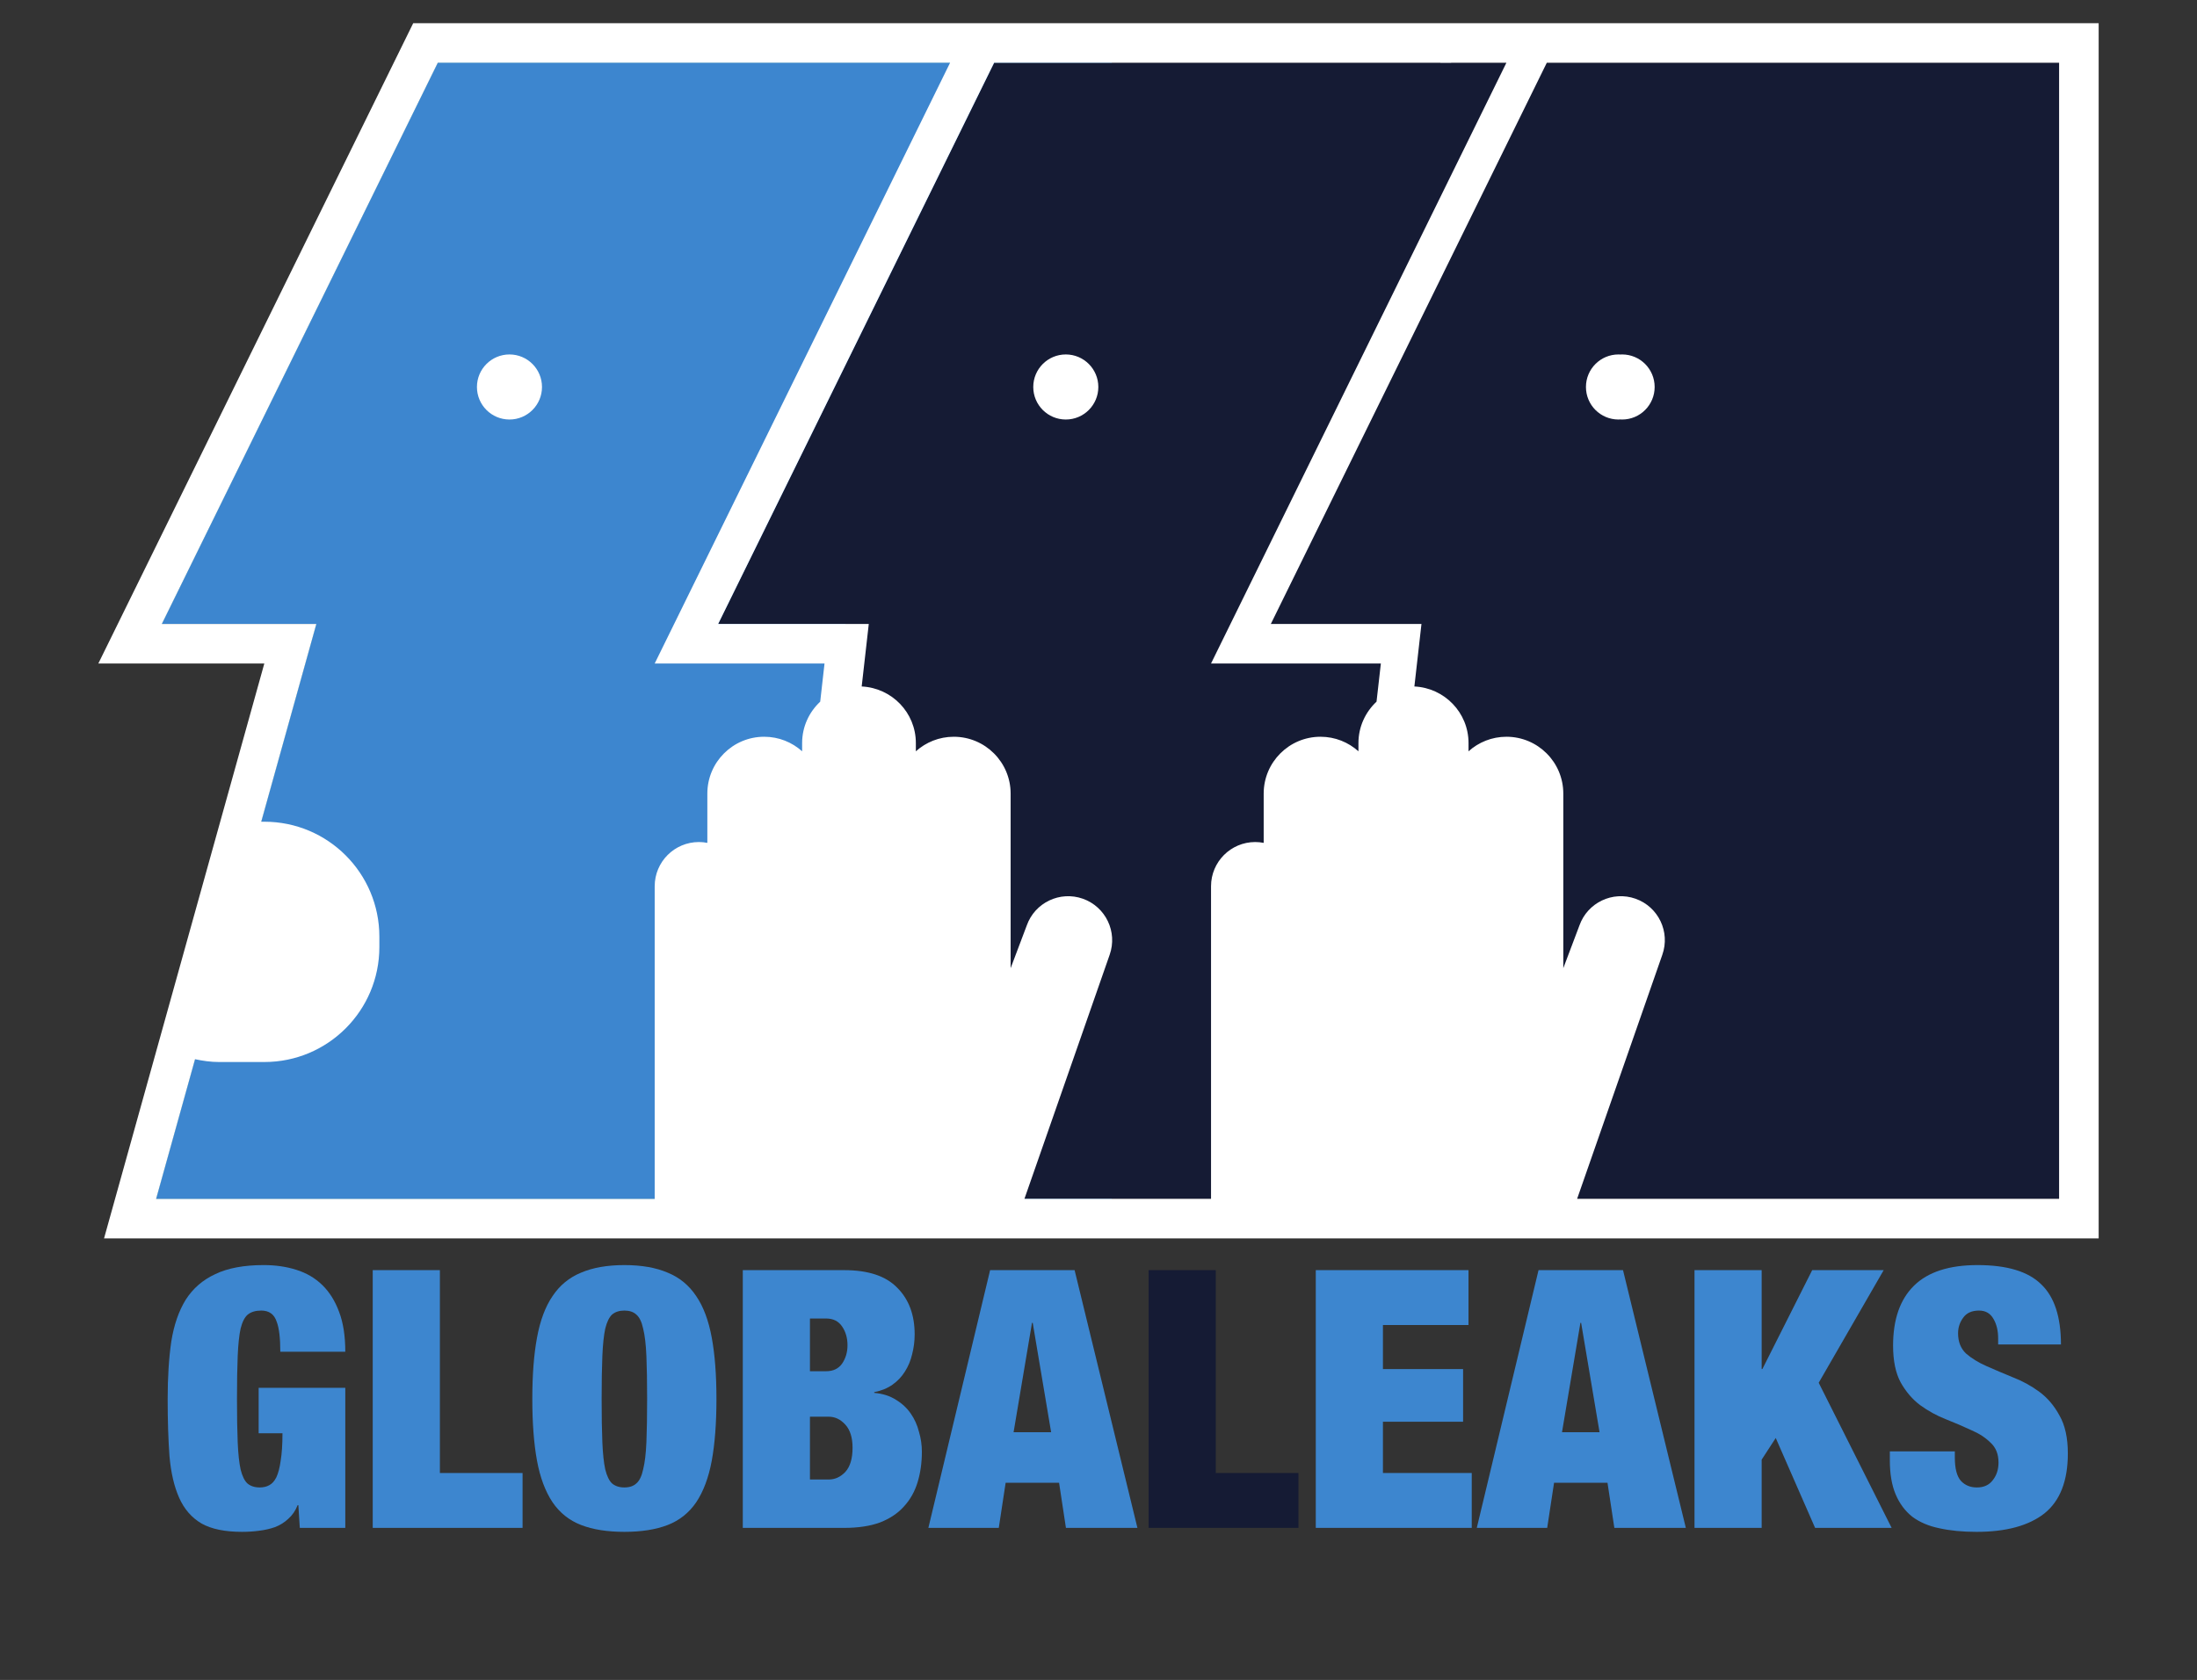 <?xml version="1.0" encoding="UTF-8" standalone="no"?>
<!-- Created with Inkscape (http://www.inkscape.org/) -->

<svg
   xmlns:dc="http://purl.org/dc/elements/1.1/"
   xmlns:cc="http://creativecommons.org/ns#"
   xmlns:rdf="http://www.w3.org/1999/02/22-rdf-syntax-ns#"
   xmlns:svg="http://www.w3.org/2000/svg"
   xmlns="http://www.w3.org/2000/svg"
   xmlns:sodipodi="http://sodipodi.sourceforge.net/DTD/sodipodi-0.dtd"
   xmlns:inkscape="http://www.inkscape.org/namespaces/inkscape"
   id="svg2"
   version="1.1"
   inkscape:version="0.48.3.1 r9886"
   width="1069.805"
   height="818.164"
   xml:space="preserve"
   sodipodi:docname="Globaleaks.svg"><rect width="100%" height="100%" fill="#333333" stroke="none"/><defs
     id="defs6"><clipPath
       clipPathUnits="userSpaceOnUse"
       id="clipPath30"><path
         d="m 0,654.531 855.844,0 L 855.844,0 0,0 0,654.531 z"
         id="path32" /></clipPath></defs><sodipodi:namedview
     pagecolor="#ffffff"
     bordercolor="#666666"
     borderopacity="1"
     objecttolerance="10"
     gridtolerance="10"
     guidetolerance="10"
     inkscape:pageopacity="0"
     inkscape:pageshadow="2"
     inkscape:window-width="1920"
     inkscape:window-height="1023"
     id="namedview4"
     showgrid="false"
     inkscape:zoom="0.28845081"
     inkscape:cx="534.90253"
     inkscape:cy="409.08188"
     inkscape:window-x="0"
     inkscape:window-y="27"
     inkscape:window-maximized="1"
     inkscape:current-layer="g10" /><g
     id="g10"
     inkscape:groupmode="layer"
     inkscape:label="globaleaks-logo-colorfix-2013-07-18"
     transform="matrix(1.25,0,0,-1.25,0,818.164)"><g
       id="g3244"><path
         id="path12"
         style="fill:#ffffff;fill-opacity:1;fill-rule:nonzero;stroke:none"
         d="m 561.112,629.496 4.173,0 0,0.585 -4.173,0 0,-0.585 z" /><g
         transform="translate(433.081,630.081)"
         id="g14"><path
           id="path16"
           style="fill:#00adef;fill-opacity:1;fill-rule:nonzero;stroke:none"
           d="m 0,0 -262.536,0 -107.51,-218.661 60.199,0 -62.42,-223.986 372.267,0 L 0,0 z" /></g><g
         transform="translate(170.545,630.081)"
         id="g18"><path
           id="path20"
           style="fill:#3d86cf;fill-opacity:1;fill-rule:nonzero;stroke:none"
           d="m 0,0 -107.51,-218.661 60.2,0 -62.42,-223.986 372.266,0 L 262.536,0 0,0 z" /></g><g
         transform="translate(387.266,630.081)"
         id="g22"><path
           id="path24"
           style="fill:#151b34;fill-opacity:1;fill-rule:nonzero;stroke:none"
           d="m 0,0 -107.508,-218.645 49.604,0 0,-224.008 472.765,0 L 414.861,0 0,0 z" /></g><g
         id="g26"><g
           clip-path="url(#clipPath30)"
           id="g28"><g
             transform="translate(802.127,187.44)"
             id="g34"><path
               id="path36"
               style="fill:#ffffff;fill-opacity:1;fill-rule:nonzero;stroke:none"
               d="m 0,0 -187.762,0 33.187,95.083 c 3.162,8.917 -1.516,18.704 -10.433,21.855 -8.916,3.153 -18.704,-1.519 -21.854,-10.432 l -6.279,-16.623 0,68.014 c 0,12.233 -9.914,22.147 -22.151,22.147 -5.674,0 -10.851,-2.151 -14.769,-5.667 l 0,3.212 c 0,11.866 -9.355,21.483 -21.093,22.043 l 2.76,24.365 -58.677,0 107.504,218.645 L 0,442.642 0,0 z m -265.899,193.713 c -4.312,-4.047 -7.043,-9.745 -7.043,-16.124 l 0,-3.212 c -3.923,3.516 -9.082,5.667 -14.775,5.667 -12.226,0 -22.14,-9.914 -22.14,-22.147 l 0,-19.196 c -1.065,0.208 -2.159,0.324 -3.291,0.324 -9.507,0 -17.22,-7.713 -17.22,-17.233 l 0,-121.792 -72.693,0 33.199,95.083 c 3.151,8.917 -1.527,18.704 -10.438,21.855 -8.924,3.153 -18.71,-1.519 -21.854,-10.432 l -6.278,-16.623 0,68.014 c 0,12.233 -9.92,22.147 -22.159,22.147 -5.675,0 -10.844,-2.151 -14.763,-5.667 l 0,3.212 c 0,11.866 -9.36,21.483 -21.099,22.043 l 2.762,24.365 -58.679,0 107.503,218.645 199.562,0 -115.063,-234.058 66.161,0 -1.692,-14.871 z m -216.715,0 c -4.319,-4.047 -7.043,-9.745 -7.043,-16.124 l 0,-3.212 c -3.924,3.516 -9.082,5.667 -14.775,5.667 -12.232,0 -22.147,-9.914 -22.147,-22.147 l 0,-19.196 c -1.064,0.208 -2.154,0.324 -3.285,0.324 -9.513,0 -17.225,-7.713 -17.225,-17.233 l 0,-121.798 -194.223,0 15.17,54.421 c 3.011,-0.644 6.107,-1.094 9.312,-1.094 l 17.707,0 c 24.731,0 44.78,20.049 44.78,44.785 l 0,4.051 c 0,24.737 -20.049,44.785 -44.78,44.785 l -1.235,0 21.465,77.038 -60.199,0 107.51,218.662 199.562,0 -115.069,-234.058 66.159,0 -1.684,-14.871 z m -158.548,264.336 -122.655,-249.46 64.658,0 -62.438,-223.987 777.004,0.003 0,473.444 -656.569,0 z m 469.518,-154.407 c 7.002,0 12.665,5.676 12.665,12.676 0,7.001 -5.663,12.677 -12.665,12.677 -7.006,0 -12.675,-5.676 -12.675,-12.677 0,-7 5.669,-12.676 12.675,-12.676 m 1.417,25.353 c -7.005,0 -12.674,-5.676 -12.674,-12.677 0,-7 5.669,-12.676 12.674,-12.676 7.002,0 12.671,5.676 12.671,12.676 0,7.001 -5.669,12.677 -12.671,12.677 m -216.714,0 c -7.008,0 -12.677,-5.676 -12.677,-12.677 0,-7 5.669,-12.676 12.677,-12.676 7.001,0 12.669,5.676 12.669,12.676 0,7.001 -5.668,12.677 -12.669,12.677 m -216.716,0 c -7.008,0 -12.676,-5.676 -12.676,-12.677 0,-7 5.668,-12.676 12.676,-12.676 6.995,0 12.664,5.676 12.664,12.676 0,7.001 -5.669,12.677 -12.664,12.677" /></g></g></g><g
         id="text38"
         style=""
         transform="matrix(1,0,0,-1,60.813,59.251)"><path
           id="path3224"
           style="font-size:140.644px;font-variant:normal;font-weight:bold;font-stretch:condensed;writing-mode:lr-tb;fill:#3d86cf;fill-opacity:1;fill-rule:nonzero;stroke:none;font-family:Helvetica Neue;-inkscape-font-specification:HelveticaNeue-CondensedBlack"
           d="m 39.943,-54.57 0,17.721 9.282,0 c -5e-5,4.313 -0.234,7.876 -0.703,10.689 -0.375,2.719 -0.938,4.876 -1.688,6.47 -0.75,1.5 -1.688,2.532 -2.813,3.094 -1.031,0.563 -2.25,0.844 -3.657,0.844 -1.969,1.6e-5 -3.563,-0.516 -4.782,-1.547 -1.125,-1.031 -2.016,-2.86 -2.672,-5.485 -0.563,-2.625 -0.938,-6.141 -1.125,-10.548 -0.188,-4.501 -0.281,-10.126 -0.281,-16.877 -3.1e-5,-6.751 0.094,-12.33 0.281,-16.737 0.187,-4.501 0.563,-8.063 1.125,-10.689 0.656,-2.625 1.594,-4.454 2.813,-5.485 1.313,-1.031 3.047,-1.547 5.204,-1.547 3.094,8.5e-5 5.11,1.453 6.048,4.36 0.938,2.438 1.406,6.329 1.406,11.673 l 25.316,0 c -7.4e-5,-6.094 -0.797,-11.251 -2.391,-15.471 -1.594,-4.313 -3.797,-7.829 -6.61,-10.548 -2.813,-2.719 -6.188,-4.688 -10.126,-5.907 -3.844,-1.219 -8.064,-1.828 -12.658,-1.828 -7.689,1e-4 -13.971,1.172 -18.846,3.516 -4.876,2.25 -8.72,5.579 -11.533,9.986 -2.719,4.407 -4.594,9.845 -5.626,16.315 -0.938,6.47 -1.406,13.924 -1.406,22.362 -4.5e-6,8.345 0.234,15.752 0.703,22.222 0.563,6.47 1.828,11.908 3.797,16.315 1.969,4.407 4.876,7.735 8.72,9.986 3.844,2.157 9.095,3.235 15.752,3.235 2.25,-1.6e-6 4.454,-0.141 6.61,-0.422 2.25,-0.281 4.313,-0.75 6.188,-1.406 1.969,-0.75 3.704,-1.828 5.204,-3.235 1.594,-1.406 2.813,-3.188 3.657,-5.344 l 0.281,0 L 55.976,0 l 17.721,0 0,-54.57 -33.754,0" /><path
           id="path3226"
           style="font-size:140.644px;font-variant:normal;font-weight:bold;font-stretch:condensed;writing-mode:lr-tb;fill:#3d86cf;fill-opacity:1;fill-rule:nonzero;stroke:none;font-family:Helvetica Neue;-inkscape-font-specification:HelveticaNeue-CondensedBlack"
           d="m 84.386,-100.42 0,100.42 58.367,0 0,-21.378 -32.207,0 0,-79.042 -26.16,0" /><path
           id="path3228"
           style="font-size:140.644px;font-variant:normal;font-weight:bold;font-stretch:condensed;writing-mode:lr-tb;fill:#3d86cf;fill-opacity:1;fill-rule:nonzero;stroke:none;font-family:Helvetica Neue;-inkscape-font-specification:HelveticaNeue-CondensedBlack"
           d="m 173.554,-50.21 c -3e-5,-6.751 0.094,-12.33 0.281,-16.737 0.187,-4.501 0.563,-8.063 1.125,-10.689 0.656,-2.625 1.547,-4.454 2.672,-5.485 1.219,-1.031 2.813,-1.547 4.782,-1.547 1.969,8.5e-5 3.516,0.516 4.641,1.547 1.219,1.031 2.11,2.86 2.672,5.485 0.656,2.625 1.078,6.188 1.266,10.689 0.187,4.407 0.281,9.986 0.281,16.737 -5e-5,6.751 -0.094,12.377 -0.281,16.877 -0.188,4.407 -0.61,7.923 -1.266,10.548 -0.563,2.625 -1.453,4.454 -2.672,5.485 -1.125,1.031 -2.672,1.547 -4.641,1.547 -1.969,1.6e-5 -3.563,-0.516 -4.782,-1.547 -1.125,-1.031 -2.016,-2.86 -2.672,-5.485 -0.563,-2.625 -0.938,-6.141 -1.125,-10.548 -0.188,-4.501 -0.281,-10.126 -0.281,-16.877 m -27.004,0 c 0,9.376 0.609,17.393 1.828,24.05 1.219,6.563 3.235,11.955 6.048,16.174 2.813,4.126 6.516,7.079 11.111,8.861 4.594,1.781 10.22,2.672 16.877,2.672 6.657,-1.6e-6 12.283,-0.891 16.877,-2.672 4.594,-1.781 8.298,-4.735 11.111,-8.861 2.813,-4.219 4.829,-9.611 6.048,-16.174 1.219,-6.657 1.828,-14.674 1.828,-24.05 -8e-5,-9.376 -0.61,-17.346 -1.828,-23.909 -1.219,-6.657 -3.235,-12.048 -6.048,-16.174 -2.813,-4.219 -6.517,-7.266 -11.111,-9.142 -4.594,-1.969 -10.22,-2.953 -16.877,-2.954 -6.657,1e-4 -12.283,0.985 -16.877,2.954 -4.594,1.875 -8.298,4.923 -11.111,9.142 -2.813,4.126 -4.829,9.517 -6.048,16.174 -1.219,6.563 -1.828,14.533 -1.828,23.909" /><path
           id="path3230"
           style="font-size:140.644px;font-variant:normal;font-weight:bold;font-stretch:condensed;writing-mode:lr-tb;fill:#3d86cf;fill-opacity:1;fill-rule:nonzero;stroke:none;font-family:Helvetica Neue;-inkscape-font-specification:HelveticaNeue-CondensedBlack"
           d="m 254.706,-18.846 0,-24.472 7.313,0 c 2.438,4.3e-5 4.594,1.031 6.47,3.094 1.875,2.063 2.813,5.063 2.813,9.001 -5e-5,4.219 -0.938,7.36 -2.813,9.423 -1.875,1.969 -4.032,2.954 -6.47,2.954 l -7.313,0 m 0,-42.193 0,-20.534 6.329,0 c 2.719,8.1e-5 4.782,1.031 6.188,3.094 1.406,2.063 2.11,4.501 2.11,7.313 -4e-5,2.719 -0.703,5.11 -2.11,7.173 -1.406,1.969 -3.469,2.954 -6.188,2.954 l -6.329,0 m -26.16,-39.38 0,100.42 39.521,0 c 5.438,0 10.079,-0.703 13.924,-2.11 3.844,-1.5 6.938,-3.563 9.282,-6.188 2.438,-2.625 4.219,-5.766 5.344,-9.423 1.125,-3.657 1.688,-7.642 1.688,-11.955 -8e-5,-2.625 -0.375,-5.204 -1.125,-7.735 -0.656,-2.625 -1.735,-5.016 -3.235,-7.173 -1.5,-2.156 -3.422,-3.938 -5.766,-5.344 -2.344,-1.5 -5.157,-2.391 -8.439,-2.672 l 0,-0.281 c 2.813,-0.563 5.204,-1.547 7.173,-2.954 1.969,-1.406 3.563,-3.094 4.782,-5.063 1.313,-2.063 2.25,-4.313 2.813,-6.751 0.656,-2.532 0.984,-5.11 0.985,-7.735 -7e-5,-7.595 -2.25,-13.642 -6.751,-18.143 -4.407,-4.594 -11.298,-6.891 -20.675,-6.892 l -39.521,0" /><path
           id="path3232"
           style="font-size:140.644px;font-variant:normal;font-weight:bold;font-stretch:condensed;writing-mode:lr-tb;fill:#3d86cf;fill-opacity:1;fill-rule:nonzero;stroke:none;font-family:Helvetica Neue;-inkscape-font-specification:HelveticaNeue-CondensedBlack"
           d="m 341.202,-79.886 -7.173,42.615 14.627,0 -7.173,-42.615 -0.281,0 M 357.798,-100.42 382.27,0 l -27.847,0 -2.672,-17.58 -20.815,0 L 328.262,0 l -27.426,0 24.05,-100.42 32.911,0" /><path
           id="path3234"
           style="font-size:140.644px;font-variant:normal;font-weight:bold;font-stretch:condensed;writing-mode:lr-tb;fill:#151b34;fill-opacity:1;fill-rule:nonzero;stroke:none;font-family:Helvetica Neue;-inkscape-font-specification:HelveticaNeue-CondensedBlack"
           d="m 386.63,-100.42 0,100.42 58.367,0 0,-21.378 -32.207,0 0,-79.042 -26.16,0" /><path
           id="path3236"
           style="font-size:140.644px;font-variant:normal;font-weight:bold;font-stretch:condensed;writing-mode:lr-tb;fill:#3d86cf;fill-opacity:1;fill-rule:nonzero;stroke:none;font-family:Helvetica Neue;-inkscape-font-specification:HelveticaNeue-CondensedBlack"
           d="m 451.748,-100.42 0,100.42 60.758,0 0,-21.378 -34.598,0 0,-19.971 31.223,0 0,-20.534 -31.223,0 0,-17.159 33.333,0 0,-21.378 -59.492,0" /><path
           id="path3238"
           style="font-size:140.644px;font-variant:normal;font-weight:bold;font-stretch:condensed;writing-mode:lr-tb;fill:#3d86cf;fill-opacity:1;fill-rule:nonzero;stroke:none;font-family:Helvetica Neue;-inkscape-font-specification:HelveticaNeue-CondensedBlack"
           d="m 554.839,-79.886 -7.173,42.615 14.627,0 -7.173,-42.615 -0.281,0 M 571.435,-100.42 595.907,0 l -27.847,0 -2.672,-17.58 -20.815,0 L 541.9,0 l -27.426,0 24.05,-100.42 32.911,0" /><path
           id="path3240"
           style="font-size:140.644px;font-variant:normal;font-weight:bold;font-stretch:condensed;writing-mode:lr-tb;fill:#3d86cf;fill-opacity:1;fill-rule:nonzero;stroke:none;font-family:Helvetica Neue;-inkscape-font-specification:HelveticaNeue-CondensedBlack"
           d="m 599.283,-100.42 0,100.42 26.16,0 0,-26.582 5.485,-8.439 L 646.258,0 l 29.816,0 -28.41,-56.539 25.316,-43.881 -27.847,0 -19.409,38.536 -0.281,0 0,-38.536 -26.16,0" /><path
           id="path3242"
           style="font-size:140.644px;font-variant:normal;font-weight:bold;font-stretch:condensed;writing-mode:lr-tb;fill:#3d86cf;fill-opacity:1;fill-rule:nonzero;stroke:none;font-family:Helvetica Neue;-inkscape-font-specification:HelveticaNeue-CondensedBlack"
           d="m 717.564,-71.447 24.472,0 c -7e-5,-10.783 -2.579,-18.612 -7.735,-23.487 -5.063,-4.969 -13.314,-7.454 -24.753,-7.454 -11.064,1e-4 -19.315,2.672 -24.753,8.017 -5.438,5.345 -8.157,13.127 -8.157,23.347 0,5.907 0.985,10.689 2.954,14.346 2.063,3.657 4.594,6.61 7.595,8.861 3.094,2.25 6.423,4.079 9.986,5.485 3.563,1.406 6.845,2.813 9.845,4.219 3.094,1.313 5.626,2.954 7.595,4.923 2.063,1.875 3.094,4.454 3.094,7.735 -4e-5,2.719 -0.75,5.016 -2.25,6.892 -1.406,1.875 -3.469,2.813 -6.188,2.813 -2.532,1.6e-5 -4.594,-0.844 -6.188,-2.532 -1.594,-1.781 -2.391,-4.829 -2.391,-9.142 l 0,-2.391 -25.316,0 0,3.516 c -10e-6,5.251 0.75,9.658 2.25,13.221 1.5,3.563 3.657,6.47 6.47,8.72 2.907,2.157 6.423,3.657 10.548,4.501 4.219,0.938 9.048,1.406 14.486,1.406 11.533,-1.6e-6 20.346,-2.391 26.441,-7.173 6.095,-4.876 9.142,-12.658 9.142,-23.347 -8e-5,-6.095 -1.078,-11.017 -3.235,-14.768 -2.063,-3.844 -4.688,-6.938 -7.876,-9.282 -3.188,-2.344 -6.61,-4.219 -10.267,-5.626 -3.657,-1.5 -7.079,-2.953 -10.267,-4.36 -3.188,-1.406 -5.86,-3.047 -8.017,-4.923 -2.063,-1.969 -3.094,-4.594 -3.094,-7.876 -3e-5,-2.25 0.656,-4.266 1.969,-6.048 1.313,-1.875 3.375,-2.813 6.188,-2.813 2.532,8.5e-5 4.407,1.078 5.626,3.235 1.219,2.063 1.828,4.594 1.828,7.595 l 0,2.391" /></g></g></g></svg>